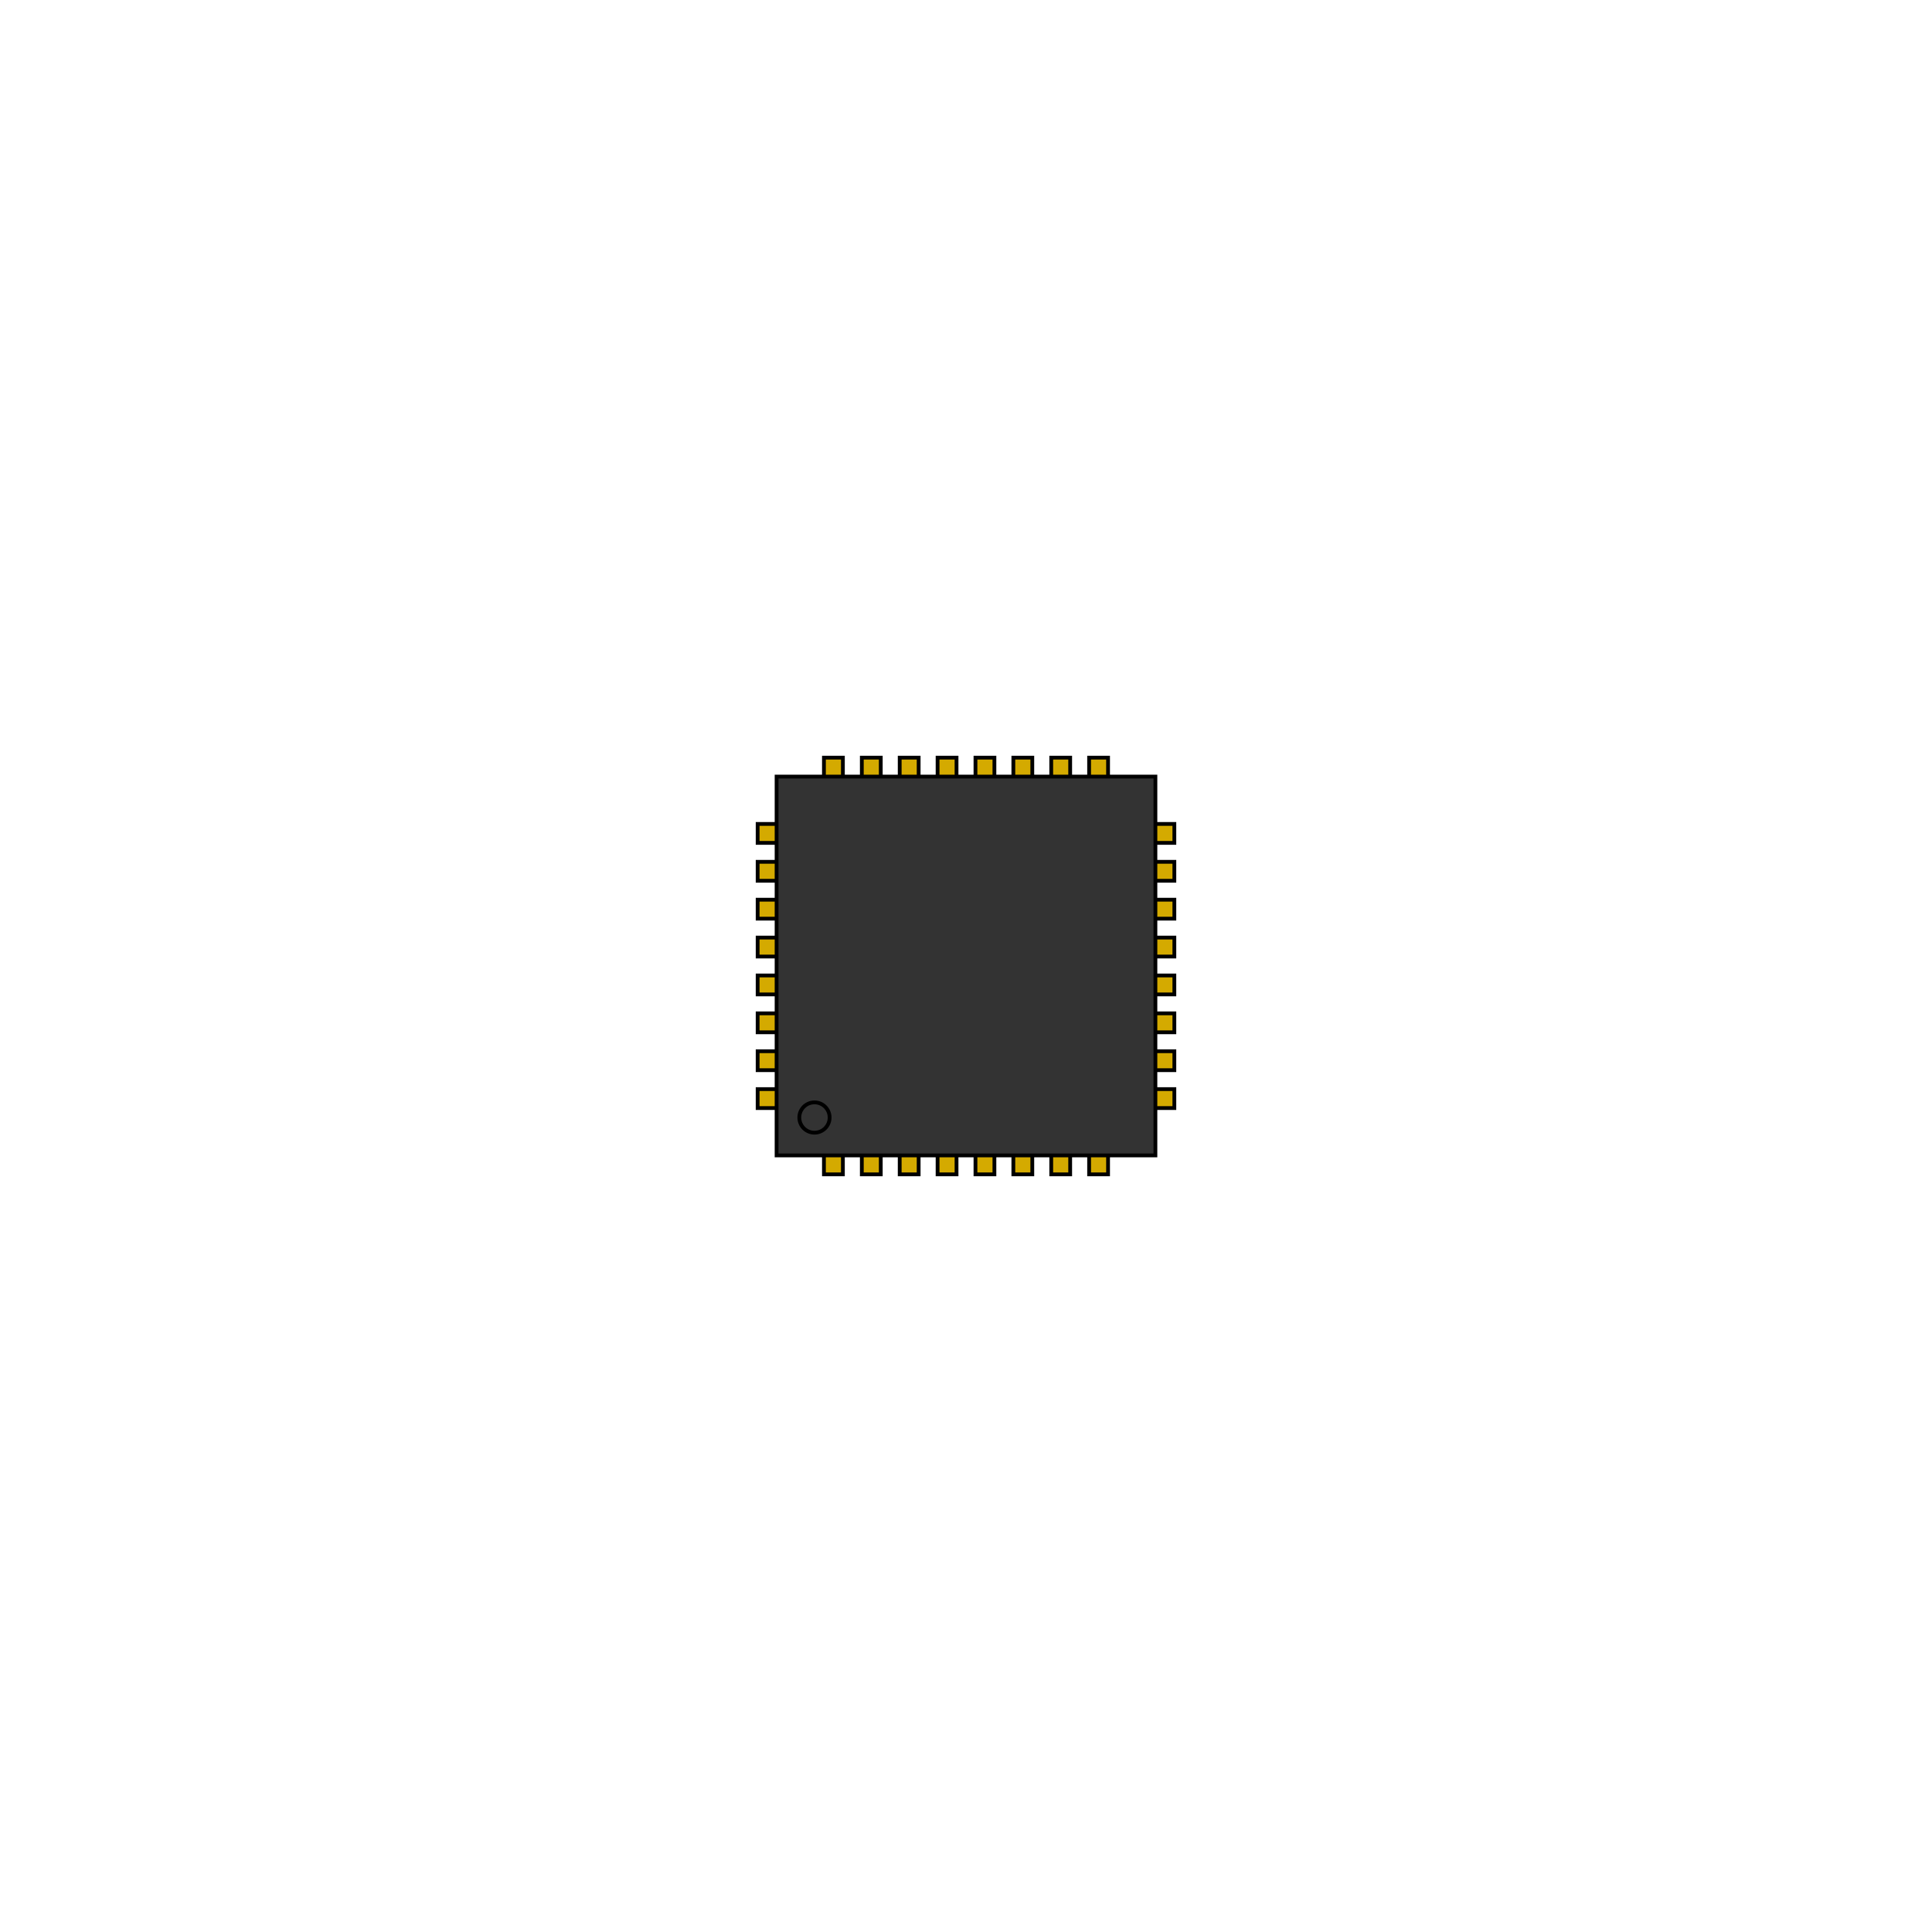 <?xml version="1.0" encoding="utf-8" ?>
<svg baseProfile="full" height="25.5" version="1.1" width="25.5" xmlns="http://www.w3.org/2000/svg" xmlns:ev="http://www.w3.org/2001/xml-events" xmlns:xlink="http://www.w3.org/1999/xlink"><defs /><g id="pads"><rect fill="#D4AA00" height="0.7" stroke="black" stroke-width="0.05" width="0.25" x="10.875" y="10" /><rect fill="#D4AA00" height="0.7" stroke="black" stroke-width="0.05" width="0.25" x="11.375" y="10" /><rect fill="#D4AA00" height="0.7" stroke="black" stroke-width="0.05" width="0.25" x="11.875" y="10" /><rect fill="#D4AA00" height="0.7" stroke="black" stroke-width="0.05" width="0.25" x="12.375" y="10" /><rect fill="#D4AA00" height="0.7" stroke="black" stroke-width="0.05" width="0.25" x="12.875" y="10" /><rect fill="#D4AA00" height="0.7" stroke="black" stroke-width="0.05" width="0.25" x="13.375" y="10" /><rect fill="#D4AA00" height="0.7" stroke="black" stroke-width="0.05" width="0.25" x="13.875" y="10" /><rect fill="#D4AA00" height="0.7" stroke="black" stroke-width="0.05" width="0.25" x="14.375" y="10" /><rect fill="#D4AA00" height="0.7" stroke="black" stroke-width="0.05" width="0.25" x="10.875" y="14.8" /><rect fill="#D4AA00" height="0.7" stroke="black" stroke-width="0.05" width="0.25" x="11.375" y="14.8" /><rect fill="#D4AA00" height="0.7" stroke="black" stroke-width="0.05" width="0.25" x="11.875" y="14.8" /><rect fill="#D4AA00" height="0.7" stroke="black" stroke-width="0.05" width="0.25" x="12.375" y="14.8" /><rect fill="#D4AA00" height="0.7" stroke="black" stroke-width="0.05" width="0.25" x="12.875" y="14.8" /><rect fill="#D4AA00" height="0.7" stroke="black" stroke-width="0.05" width="0.25" x="13.375" y="14.8" /><rect fill="#D4AA00" height="0.7" stroke="black" stroke-width="0.05" width="0.25" x="13.875" y="14.8" /><rect fill="#D4AA00" height="0.7" stroke="black" stroke-width="0.05" width="0.25" x="14.375" y="14.8" /><rect fill="#D4AA00" height="0.25" stroke="black" stroke-width="0.05" width="0.7" x="10" y="10.875" /><rect fill="#D4AA00" height="0.25" stroke="black" stroke-width="0.05" width="0.7" x="10" y="11.375" /><rect fill="#D4AA00" height="0.25" stroke="black" stroke-width="0.05" width="0.7" x="10" y="11.875" /><rect fill="#D4AA00" height="0.25" stroke="black" stroke-width="0.05" width="0.7" x="10" y="12.375" /><rect fill="#D4AA00" height="0.25" stroke="black" stroke-width="0.05" width="0.7" x="10" y="12.875" /><rect fill="#D4AA00" height="0.25" stroke="black" stroke-width="0.05" width="0.7" x="10" y="13.375" /><rect fill="#D4AA00" height="0.25" stroke="black" stroke-width="0.05" width="0.7" x="10" y="13.875" /><rect fill="#D4AA00" height="0.25" stroke="black" stroke-width="0.05" width="0.7" x="10" y="14.375" /><rect fill="#D4AA00" height="0.25" stroke="black" stroke-width="0.05" width="0.7" x="14.8" y="10.875" /><rect fill="#D4AA00" height="0.25" stroke="black" stroke-width="0.05" width="0.7" x="14.8" y="11.375" /><rect fill="#D4AA00" height="0.25" stroke="black" stroke-width="0.05" width="0.7" x="14.8" y="11.875" /><rect fill="#D4AA00" height="0.25" stroke="black" stroke-width="0.05" width="0.7" x="14.8" y="12.375" /><rect fill="#D4AA00" height="0.25" stroke="black" stroke-width="0.05" width="0.7" x="14.8" y="12.875" /><rect fill="#D4AA00" height="0.25" stroke="black" stroke-width="0.05" width="0.7" x="14.8" y="13.375" /><rect fill="#D4AA00" height="0.25" stroke="black" stroke-width="0.05" width="0.7" x="14.8" y="13.875" /><rect fill="#D4AA00" height="0.25" stroke="black" stroke-width="0.05" width="0.7" x="14.8" y="14.375" /><rect fill="#D4AA00" height="3.45" stroke="black" stroke-width="0.05" width="3.45" x="11.025" y="11.025" /></g><g id="part"><rect fill="#333333" height="5.0" stroke="black" stroke-width="0.05" width="5.0" x="10.25" y="10.25" /><circle cx="10.75" cy="14.75" fill="#333333" r="0.2" stroke="black" stroke-width="0.05" /></g></svg>